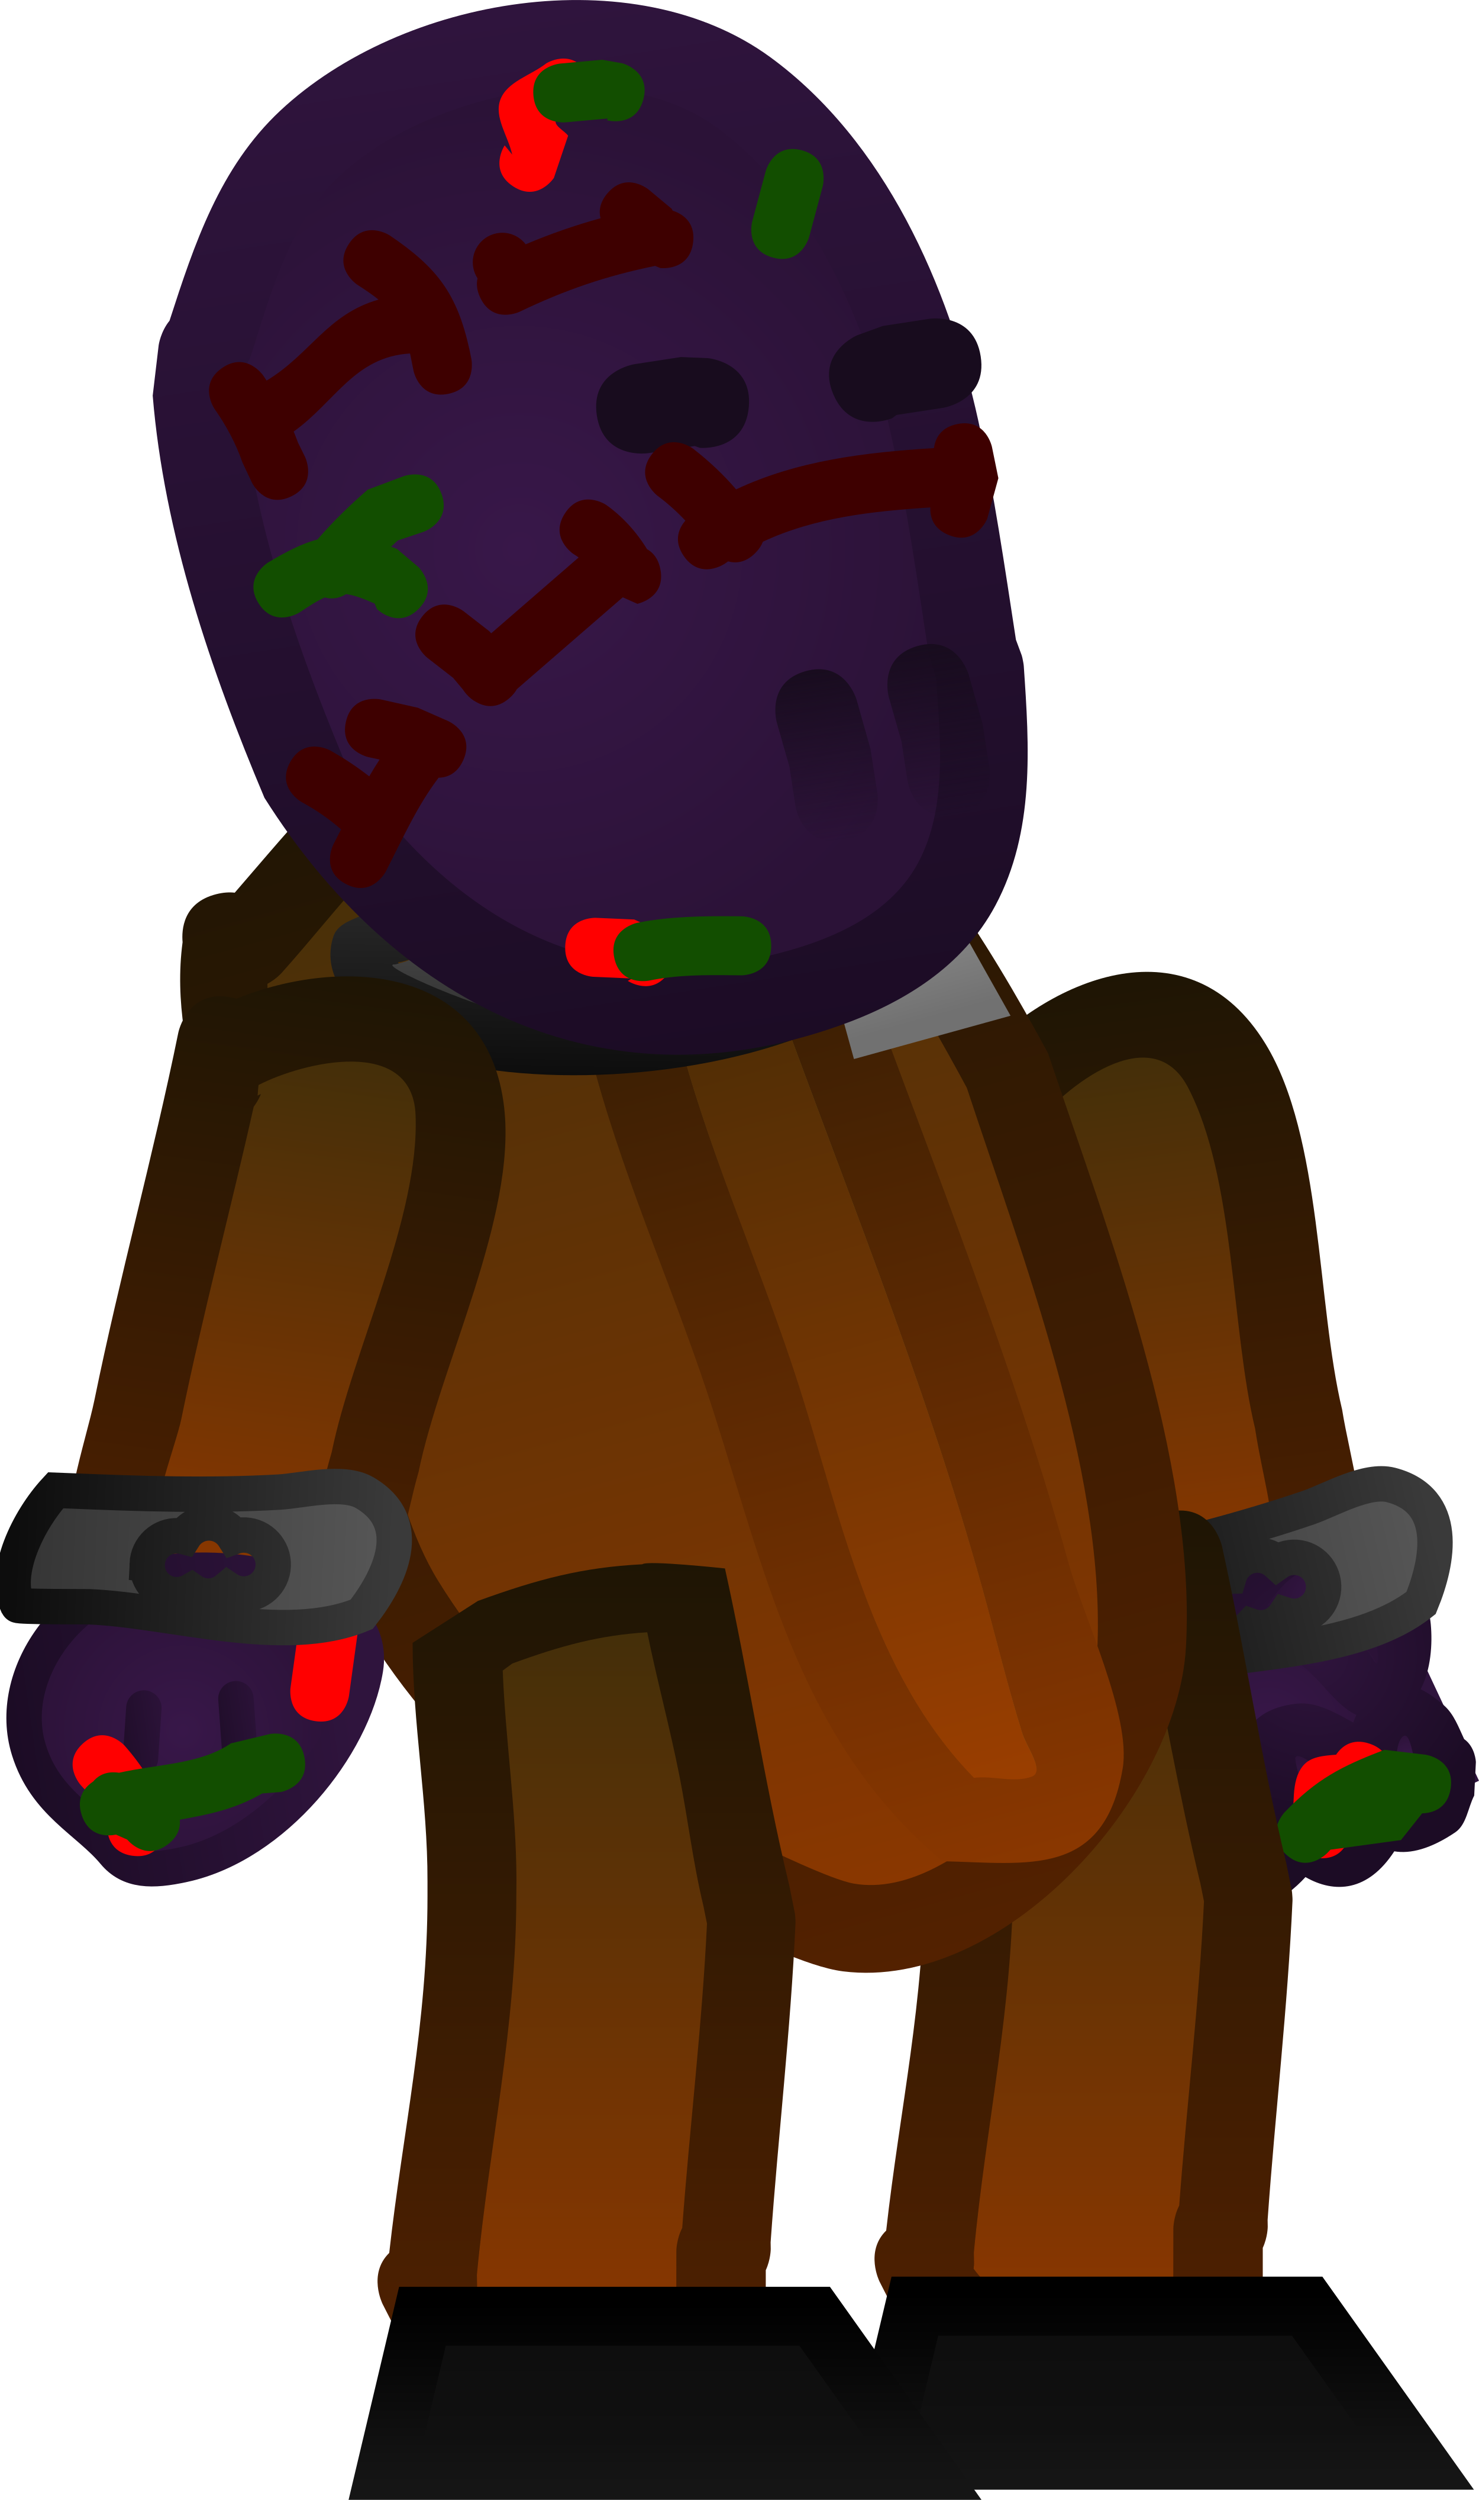 <svg version="1.1" xmlns="http://www.w3.org/2000/svg" xmlns:xlink="http://www.w3.org/1999/xlink" width="62.69" height="105.89" viewBox="0,0,62.69,105.89"><defs><linearGradient x1="328.425" y1="135.282" x2="332.474" y2="164.939" gradientUnits="userSpaceOnUse" id="color-1"><stop offset="0" stop-color="#1e1504"/><stop offset="1" stop-color="#532100"/></linearGradient><linearGradient x1="328.961" y1="138.853" x2="331.989" y2="161.031" gradientUnits="userSpaceOnUse" id="color-2"><stop offset="0" stop-color="#442f09"/><stop offset="1" stop-color="#8a3700"/></linearGradient><radialGradient cx="335.417" cy="167.192" r="5.895" gradientUnits="userSpaceOnUse" id="color-3"><stop offset="0" stop-color="#381749"/><stop offset="1" stop-color="#2b1237"/></radialGradient><linearGradient x1="340.754" y1="164.686" x2="330.081" y2="169.697" gradientUnits="userSpaceOnUse" id="color-4"><stop offset="0" stop-color="#2f143d"/><stop offset="1" stop-color="#1c0c25"/></linearGradient><radialGradient cx="337.349" cy="164.028" r="7.724" gradientUnits="userSpaceOnUse" id="color-5"><stop offset="0" stop-color="#2f143d"/><stop offset="1" stop-color="#1c0c25"/></radialGradient><radialGradient cx="333.41" cy="171.294" r="1.473" gradientUnits="userSpaceOnUse" id="color-6"><stop offset="0" stop-color="#381749"/><stop offset="1" stop-color="#2b1237"/></radialGradient><radialGradient cx="337.102" cy="169.818" r="1.717" gradientUnits="userSpaceOnUse" id="color-7"><stop offset="0" stop-color="#381749"/><stop offset="1" stop-color="#2b1237"/></radialGradient><radialGradient cx="341.316" cy="168.356" r="1.159" gradientUnits="userSpaceOnUse" id="color-8"><stop offset="0" stop-color="#381749"/><stop offset="1" stop-color="#2b1237"/></radialGradient><radialGradient cx="338.029" cy="161.903" r="2.421" gradientUnits="userSpaceOnUse" id="color-9"><stop offset="0" stop-color="#381749"/><stop offset="1" stop-color="#2b1237"/></radialGradient><linearGradient x1="342.557" y1="159.274" x2="326.914" y2="162.957" gradientUnits="userSpaceOnUse" id="color-10"><stop offset="0" stop-color="#575757"/><stop offset="1" stop-color="#343434"/></linearGradient><linearGradient x1="342.557" y1="159.274" x2="326.914" y2="162.957" gradientUnits="userSpaceOnUse" id="color-11"><stop offset="0" stop-color="#3a3a3a"/><stop offset="1" stop-color="#0d0d0d"/></linearGradient><linearGradient x1="327.563" y1="157.908" x2="327.563" y2="195.435" gradientUnits="userSpaceOnUse" id="color-12"><stop offset="0" stop-color="#1e1504"/><stop offset="1" stop-color="#532100"/></linearGradient><linearGradient x1="327.787" y1="162.12" x2="327.787" y2="191.849" gradientUnits="userSpaceOnUse" id="color-13"><stop offset="0" stop-color="#442f09"/><stop offset="1" stop-color="#8a3700"/></linearGradient><linearGradient x1="333.375" y1="191.059" x2="333.375" y2="198.687" gradientUnits="userSpaceOnUse" id="color-14"><stop offset="0" stop-color="#0d0d0d"/><stop offset="1" stop-color="#111111"/></linearGradient><linearGradient x1="333.375" y1="191.059" x2="333.375" y2="198.687" gradientUnits="userSpaceOnUse" id="color-15"><stop offset="0" stop-color="#000000"/><stop offset="1" stop-color="#151515"/></linearGradient><linearGradient x1="303.634" y1="122.354" x2="318.915" y2="177.665" gradientUnits="userSpaceOnUse" id="color-16"><stop offset="0" stop-color="#1e1504"/><stop offset="1" stop-color="#532100"/></linearGradient><linearGradient x1="304.562" y1="125.987" x2="317.866" y2="174.142" gradientUnits="userSpaceOnUse" id="color-17"><stop offset="0" stop-color="#442f09"/><stop offset="1" stop-color="#8a3700"/></linearGradient><linearGradient x1="311.041" y1="128.308" x2="322.557" y2="169.992" gradientUnits="userSpaceOnUse" id="color-18"><stop offset="0" stop-color="#5ca05c"/><stop offset="1" stop-color="#498049"/></linearGradient><linearGradient x1="310.131" y1="124.709" x2="323.576" y2="173.374" gradientUnits="userSpaceOnUse" id="color-19"><stop offset="0" stop-color="#221704"/><stop offset="1" stop-color="#8a3700"/></linearGradient><linearGradient x1="311.049" y1="128.333" x2="322.551" y2="169.967" gradientUnits="userSpaceOnUse" id="color-20"><stop offset="0" stop-color="#3c2907"/><stop offset="1" stop-color="#9a3e00"/></linearGradient><linearGradient x1="320.746" y1="133.177" x2="321.762" y2="136.853" gradientUnits="userSpaceOnUse" id="color-21"><stop offset="0" stop-color="#ababab"/><stop offset="1" stop-color="#7f7f7f"/></linearGradient><linearGradient x1="320.746" y1="133.177" x2="321.762" y2="136.853" gradientUnits="userSpaceOnUse" id="color-22"><stop offset="0" stop-color="#888888"/><stop offset="1" stop-color="#717171"/></linearGradient><linearGradient x1="308.11" y1="127.713" x2="307.891" y2="139.513" gradientUnits="userSpaceOnUse" id="color-23"><stop offset="0" stop-color="#3a3a3a"/><stop offset="1" stop-color="#0d0d0d"/></linearGradient><linearGradient x1="308.285" y1="130.416" x2="308.162" y2="137.005" gradientUnits="userSpaceOnUse" id="color-24"><stop offset="0" stop-color="#575757"/><stop offset="1" stop-color="#343434"/></linearGradient><linearGradient x1="295.922" y1="135.131" x2="291.845" y2="164.587" gradientUnits="userSpaceOnUse" id="color-25"><stop offset="0" stop-color="#1e1504"/><stop offset="1" stop-color="#532100"/></linearGradient><linearGradient x1="295.349" y1="138.685" x2="292.298" y2="160.724" gradientUnits="userSpaceOnUse" id="color-26"><stop offset="0" stop-color="#442f09"/><stop offset="1" stop-color="#8a3700"/></linearGradient><radialGradient cx="289.405" cy="167.243" r="7.237" gradientUnits="userSpaceOnUse" id="color-27"><stop offset="0" stop-color="#381749"/><stop offset="1" stop-color="#2b1237"/></radialGradient><linearGradient x1="296.567" y1="166.205" x2="282.243" y2="168.28" gradientUnits="userSpaceOnUse" id="color-28"><stop offset="0" stop-color="#2f143d"/><stop offset="1" stop-color="#1c0c25"/></linearGradient><linearGradient x1="293.249" y1="166.703" x2="290.175" y2="167.149" gradientUnits="userSpaceOnUse" id="color-29"><stop offset="0" stop-color="#2f143d"/><stop offset="1" stop-color="#1c0c25"/></linearGradient><linearGradient x1="289.2" y1="167.118" x2="286.126" y2="167.563" gradientUnits="userSpaceOnUse" id="color-30"><stop offset="0" stop-color="#2f143d"/><stop offset="1" stop-color="#1c0c25"/></linearGradient><linearGradient x1="298.314" y1="160.036" x2="282.258" y2="159.361" gradientUnits="userSpaceOnUse" id="color-31"><stop offset="0" stop-color="#575757"/><stop offset="1" stop-color="#343434"/></linearGradient><linearGradient x1="298.314" y1="160.036" x2="282.258" y2="159.361" gradientUnits="userSpaceOnUse" id="color-32"><stop offset="0" stop-color="#3a3a3a"/><stop offset="1" stop-color="#0d0d0d"/></linearGradient><linearGradient x1="303.109" y1="94.162" x2="309.98" y2="138.883" gradientUnits="userSpaceOnUse" id="color-33"><stop offset="0" stop-color="#2f143d"/><stop offset="1" stop-color="#1c0c25"/></linearGradient><radialGradient cx="303.66" cy="117.185" r="18.898" gradientUnits="userSpaceOnUse" id="color-34"><stop offset="0" stop-color="#381749"/><stop offset="1" stop-color="#2b1237"/></radialGradient><linearGradient x1="316.116" y1="122.287" x2="317.233" y2="129.558" gradientUnits="userSpaceOnUse" id="color-35"><stop offset="0" stop-color="#180c1e"/><stop offset="1" stop-color="#180c1e" stop-opacity="0"/></linearGradient><linearGradient x1="320.866" y1="121.22" x2="321.983" y2="128.492" gradientUnits="userSpaceOnUse" id="color-36"><stop offset="0" stop-color="#180c1e"/><stop offset="1" stop-color="#180c1e" stop-opacity="0"/></linearGradient><linearGradient x1="306.498" y1="160.135" x2="306.498" y2="196.381" gradientUnits="userSpaceOnUse" id="color-37"><stop offset="0" stop-color="#1e1504"/><stop offset="1" stop-color="#532100"/></linearGradient><linearGradient x1="306.721" y1="163.066" x2="306.721" y2="192.796" gradientUnits="userSpaceOnUse" id="color-38"><stop offset="0" stop-color="#442f09"/><stop offset="1" stop-color="#8a3700"/></linearGradient><linearGradient x1="312.501" y1="191.49" x2="312.501" y2="199.118" gradientUnits="userSpaceOnUse" id="color-39"><stop offset="0" stop-color="#0d0d0d"/><stop offset="1" stop-color="#111111"/></linearGradient><linearGradient x1="312.501" y1="191.49" x2="312.501" y2="199.118" gradientUnits="userSpaceOnUse" id="color-40"><stop offset="0" stop-color="#000000"/><stop offset="1" stop-color="#151515"/></linearGradient></defs><g transform="translate(-281.637,-93.926)"><g data-paper-data="{&quot;isPaintingLayer&quot;:true}" fill-rule="nonzero" stroke-linejoin="miter" stroke-miterlimit="10" stroke-dasharray="" stroke-dashoffset="0" style="mix-blend-mode: normal"><g stroke-linecap="butt"><g stroke="none" stroke-width="0.5"><path d="M325.681,142.658c0.966,4.367 1.762,8.771 2.812,13.133c0.249,1.035 0.433,4.137 1.105,4.949c0.527,0.636 1.648,0.23 2.473,0.173c4.822,-0.331 3.338,-2.47 2.714,-6.53c-1.026,-4.248 -0.802,-10.48 -2.8,-14.315c-1.544,-2.963 -5.194,-0.035 -6.511,1.669c0.023,0.099 0.045,0.199 0.067,0.298l0.185,0.003c0,0 0.026,0.273 -0.045,0.621zM323.033,138.76c3.251,-3.5 9.047,-5.833 12.242,-0.622c2.418,3.944 2.167,10.99 3.252,15.506c0.296,1.907 1.348,5.432 0.755,7.287c-1.275,3.983 -9.462,5.395 -12.414,2.472c-1.32,-1.307 -1.655,-4.945 -2.083,-6.72c-1.247,-5.177 -2.129,-10.419 -3.376,-15.58c0,0 -0.447,-1.854 1.408,-2.301c0.074,-0.018 0.146,-0.032 0.216,-0.043z" fill="url(#color-1)"/><path d="M325.686,141.972l-0.102,0.125c-0.022,-0.099 -0.128,-0.327 -0.151,-0.426c1.316,-1.703 5.017,-4.643 6.561,-1.68c1.998,3.835 1.816,10.199 2.842,14.447c0.624,4.06 2.066,6.218 -2.756,6.55c-0.824,0.057 -1.963,0.464 -2.49,-0.173c-0.672,-0.812 -0.875,-3.919 -1.124,-4.954c-1.05,-4.362 -1.862,-8.899 -2.828,-13.266c0.071,-0.348 0.048,-0.623 0.048,-0.623z" data-paper-data="{&quot;noHover&quot;:false,&quot;origItem&quot;:[&quot;Path&quot;,{&quot;applyMatrix&quot;:true,&quot;segments&quot;:[[[616.01757,324.85208],[0.42222,0.19775],[-5.862,-0.10908]],[[598.41748,324.4053],[5.88139,0],[-1.39497,0]],[[591.77102,324.29391],[1.24103,-0.60726],[-0.97287,0.47604]],[[590.7917,327.39212],[0.18086,-1.06789],[-1.058,6.24707]],[[598.28123,332.85556],[-5.36576,-0.45131],[5.72909,-0.0041]],[[617.38488,333.68111],[-5.50117,1.3696],[4.2505,-1.05822]],[[617.25671,324.87154],[1.76693,2.20033],[-0.1335,-0.00169]],[[616.85624,324.86607],[0.13349,0.00196],[0,0]],[616.79521,325.10061]],&quot;closed&quot;:true}]}" fill="url(#color-2)"/></g><g><path d="M330.004,165.413c1.849,-3.548 8.84,-4.795 8.84,-4.795l3.82,8.137l-10.673,5.011c0,0 -3.836,-4.805 -1.987,-8.353z" fill="url(#color-3)" stroke="url(#color-4)" stroke-width="2.5"/><path d="M334.736,171.125c-0.438,-0.795 -2.336,-1.062 -2.706,-0.224c-0.443,1.005 2.727,2.583 3.416,1.151c-0.174,-0.226 -0.335,-0.466 -0.48,-0.715c-0.146,-0.11 -0.23,-0.213 -0.23,-0.213zM337.442,170.167l0.159,0.491c0.562,0.697 1.158,0.919 1.221,-0.475l-0.288,-0.539c-0.286,-0.256 -0.576,-0.507 -0.89,-0.727c-0.317,-0.221 -1.1,-0.833 -1.068,-0.449c0.023,0.273 0.144,0.646 0.321,1.029c0.388,0.236 0.545,0.669 0.545,0.669zM330.313,173.032c-1.597,-3.563 1.218,-5.287 3.857,-4.767c0.125,-1.129 0.85,-2.022 2.468,-2.177c0.772,-0.074 1.533,0.346 2.212,0.72c0.049,0.027 0.097,0.055 0.145,0.084c0.041,-0.112 0.085,-0.22 0.134,-0.325c-1.137,-0.522 -1.81,-2.15 -3.012,-2.413c-0.668,-0.146 -1.342,0.264 -2.018,0.364l-1.582,-1.096c0,0 -0.673,-0.975 0.272,-1.664c0.044,-0.326 0.203,-0.568 0.203,-0.568c0.999,-1.483 1.133,-2.15 2.926,-2.86c2.584,-1.023 6.115,1.657 6.365,4.392c0.076,0.832 0.011,1.922 -0.43,2.757c0.312,0.154 0.644,0.381 0.998,0.693c0.413,0.365 0.608,0.91 0.846,1.418c0.476,0.335 0.498,0.975 0.498,0.975l-0.071,1.418c-0.269,0.52 -0.322,1.234 -0.808,1.561c-1.043,0.702 -1.899,0.916 -2.579,0.801c-1.115,1.711 -2.531,1.798 -3.765,1.091c-1.787,1.962 -5.238,2.768 -6.659,-0.402zM341.829,169.241c-0.044,-0.061 -0.067,-0.102 -0.067,-0.102c-0.263,-0.509 -0.299,-1.993 -0.692,-1.575c-0.16,0.171 -0.21,0.549 -0.184,0.948c0.17,0.213 0.384,0.592 0.251,1.046c0.188,0.364 0.45,0.423 0.692,-0.317zM335.393,161.952c1.811,-0.054 3.343,0.429 4.499,2.339c0.203,0.335 0.062,-0.789 -0.006,-1.174c-0.145,-0.813 -1.1,-1.807 -1.72,-2.286c-1.176,-0.91 -2.106,0.134 -2.773,1.121z" fill="url(#color-5)" stroke="none" stroke-width="0.5"/><path d="M335.014,171.331c0.145,0.249 0.305,0.509 0.479,0.736c-0.689,1.432 -3.951,-0.178 -3.508,-1.182c0.37,-0.838 2.358,-0.571 2.797,0.224c0,0 0.086,0.113 0.232,0.223z" data-paper-data="{&quot;noHover&quot;:false,&quot;origItem&quot;:[&quot;Path&quot;,{&quot;applyMatrix&quot;:true,&quot;segments&quot;:[[[713.45739,344.01345],[0,0],[-1.18729,0.07749]],[[711.6847,347.09997],[-0.78859,-0.90597],[0.94514,1.08581]],[[714.95349,343.68807],[1.31533,1.61513],[-0.36571,0.08035]],[[713.8376,343.85931],[0.37577,-0.0336],[-0.21177,0.11203]]],&quot;closed&quot;:true}]}" fill="url(#color-6)" stroke="none" stroke-width="0.5"/><path d="M336.849,169.489c-0.176,-0.383 -0.285,-0.782 -0.307,-1.054c-0.032,-0.385 0.777,0.214 1.094,0.435c0.314,0.219 0.661,0.518 0.947,0.773l0.283,0.562c-0.063,1.394 -0.71,1.198 -1.273,0.501l-0.177,-0.498c0,0 -0.178,-0.483 -0.566,-0.719z" data-paper-data="{&quot;noHover&quot;:false,&quot;origItem&quot;:[&quot;Path&quot;,{&quot;applyMatrix&quot;:true,&quot;segments&quot;:[[713.82736,340.26916],[[714.49854,340.35442],[0,0],[1.14027,-0.27893]],[[714.61501,338.64132],[1.61915,0.85151],[0,0]],[[713.81479,338.68239],[0,0],[-0.463,0.19701]],[[712.45674,339.33334],[0.43528,-0.2507],[-0.43855,0.25258]],[[711.32956,340.35047],[-0.47431,-0.17649],[0.33621,0.1251]],[[712.7295,340.54308],[-0.55295,-0.00423],[0.49603,-0.32863]]],&quot;closed&quot;:true}]}" fill="url(#color-7)" stroke="none" stroke-width="0.5"/><path d="M341.13,169.605c0.133,-0.454 -0.118,-0.899 -0.288,-1.112c-0.026,-0.399 0.06,-0.807 0.22,-0.978c0.392,-0.418 0.472,1.147 0.735,1.656c0,0 0.021,0.042 0.066,0.104c-0.242,0.739 -0.546,0.694 -0.733,0.33z" data-paper-data="{&quot;noHover&quot;:false,&quot;origItem&quot;:[&quot;Path&quot;,{&quot;applyMatrix&quot;:true,&quot;segments&quot;:[[[715.17227,334.54677],[0.74271,0.69867],[-0.09765,0.01859]],[[715.01337,334.56944],[0,0],[-0.75102,0.02862]],[[712.75938,334.51273],[-0.27742,-0.69849],[0.1134,0.28552]],[[713.78191,335.2593],[-0.48756,-0.19192],[0.34728,-0.08294]],[[715.16273,335.54445],[-0.46486,-0.41063],[0.53654,-0.01982]]],&quot;closed&quot;:true}]}" fill="url(#color-8)" stroke="none" stroke-width="0.5"/><path d="M338.176,160.783c0.619,0.479 1.613,1.529 1.758,2.342c0.069,0.385 0.2,1.529 -0.002,1.194c-1.156,-1.91 -2.773,-2.437 -4.584,-2.383c0.666,-0.988 1.653,-2.063 2.829,-1.154z" data-paper-data="{&quot;noHover&quot;:false,&quot;origItem&quot;:[&quot;Path&quot;,{&quot;applyMatrix&quot;:true,&quot;segments&quot;:[[[702.93741,338.12353],[-0.80111,-1.3408],[0.9444,-2.1794]],[[708.21863,334.08789],[-2.91026,0.30733],[0.51019,-0.05388]],[[706.82186,333.44151],[0.49549,0.133],[-1.04577,-0.28072]],[[703.15134,334.20874],[0.91368,-0.46802],[-1.73453,0.8885]]],&quot;closed&quot;:true}]}" fill="url(#color-9)" stroke="none" stroke-width="0.5"/></g><path d="M328.524,160.132c2.86,-0.673 5.796,-1.394 8.575,-2.347c0.932,-0.32 2.467,-1.228 3.505,-0.956c2.465,0.645 2.015,3.18 1.268,4.996c-2.798,2.208 -7.8,2.006 -11.21,2.809c-0.104,0.025 -2.881,0.814 -2.932,0.755c-0.997,-1.143 -0.542,-3.61 0.232,-5.122zM332.543,162.223c0.158,0.672 0.831,1.089 1.503,0.93c0.241,-0.057 0.45,-0.18 0.61,-0.345c0.218,0.077 0.459,0.094 0.7,0.037c0.318,-0.075 0.579,-0.265 0.749,-0.516c0.21,0.069 0.442,0.082 0.673,0.028c0.672,-0.158 1.089,-0.831 0.93,-1.503c-0.158,-0.672 -0.831,-1.089 -1.503,-0.93c-0.161,0.038 -0.307,0.105 -0.434,0.195c-0.294,-0.265 -0.71,-0.387 -1.124,-0.289c-0.451,0.106 -0.787,0.444 -0.911,0.858c-0.087,0.002 -0.174,0.013 -0.262,0.033c-0.672,0.158 -1.089,0.831 -0.93,1.503z" data-paper-data="{&quot;noHover&quot;:false,&quot;origItem&quot;:[&quot;Path&quot;,{&quot;applyMatrix&quot;:true,&quot;segments&quot;:[[[544.29081,322.69756],[0,0],[2.58747,2.1994]],[[554.08913,325.49546],[-2.68201,1.41682],[0.13886,-0.07336]],[[553.9483,319.44699],[0,0.21381],[0,-7.00543]],[[553.63152,296.51999],[3.01576,6.45873],[-3.19184,-2.28748]],[[543.39673,296.69603],[2.38571,-4.50306],[-1.00474,1.89646]],[[543.67989,303.94001],[-0.19492,-1.96089],[0.58117,5.8467]],[[544.29081,321.54092],[0,-5.87547],[0,0]]],&quot;closed&quot;:true}]}" fill="url(#color-10)" stroke="url(#color-11)" stroke-width="1.5"/><path d="M338.271,168.251c0.213,-0.318 0.653,-0.726 1.422,-0.465c1.183,0.403 0.781,1.586 0.781,1.586l-1.156,1.254c-0.31,-0.094 -0.5,0.546 -0.443,0.866c0,0 -0.104,1.246 -1.349,1.142c-1.246,-0.104 -1.142,-1.349 -1.142,-1.349c0.163,-0.857 -0.067,-1.899 0.49,-2.57c0.319,-0.385 0.862,-0.419 1.399,-0.463z" fill="#ff0000" stroke="none" stroke-width="0.5"/><path d="M343.127,169.669c-0.132,0.92 -0.85,1.058 -1.21,1.068l-0.898,1.131c-0.996,0.136 -1.992,0.272 -2.988,0.408c-0.044,0.046 -0.089,0.092 -0.134,0.14c0,0 -0.861,0.906 -1.767,0.044c-0.906,-0.861 -0.044,-1.767 -0.044,-1.767c1.347,-1.402 2.395,-1.947 4.233,-2.647l1.749,0.208c0,0 1.237,0.178 1.06,1.415z" fill="#124e00" stroke="none" stroke-width="0.5"/></g><g stroke-linecap="butt"><g data-paper-data="{&quot;index&quot;:null}" stroke="none" stroke-width="0.5"><path d="M319.428,191.571l-0.51,-1c0,0 -0.633,-1.266 0.282,-2.162c0.578,-5.168 1.622,-9.691 1.622,-15.109c0,0 0,-1.907 1.907,-1.907c1.907,0 1.907,1.907 1.907,1.907c0,0 0,1.907 -1.907,1.907c-1.907,0 -1.907,-1.907 -1.907,-1.907v-0.631c0.008,-3.386 -0.629,-6.698 -0.631,-10.103c0,0 0,-1.818 1.776,-1.904l1.164,-0.73c2.559,-0.928 4.598,-1.423 7.142,-1.553c0.214,-0.179 0.501,-0.325 0.884,-0.41c1.862,-0.414 2.275,1.448 2.275,1.448c0.992,4.465 1.65,8.998 2.728,13.436l0.227,1.127c0,0 0.018,0.088 0.026,0.23c0.013,0.141 0.009,0.231 0.009,0.231c-0.206,4.533 -0.734,9.001 -1.055,13.52l0.005,0.285c0,0 0,0.439 -0.21,0.895c0,0.614 0,1.227 0,1.841v1.837c0.03,0.647 -0.186,1.082 -0.476,1.374c-0.266,0.313 -0.682,0.565 -1.329,0.589c-5.599,0.473 -10.443,2.247 -13.927,-3.21zM331.346,188.245c0,0 0,-0.486 0.245,-0.967c0.318,-4.271 0.804,-8.498 1.009,-12.782l-0.148,-0.747c-0.923,-3.818 -1.545,-7.702 -2.33,-11.554c-2.01,0.124 -3.581,0.552 -5.689,1.321l-0.403,0.3c0.117,2.969 0.6,5.876 0.606,8.853v0.631c0,5.655 -1.184,10.543 -1.693,15.976l0.009,0.442c0,0 0,0.092 -0.02,0.235c1.952,2.658 5.209,1.775 8.414,1.25c0,-1.114 0,-2.397 0,-2.959z" fill="url(#color-12)"/><path d="M331.365,191.278c-3.206,0.525 -6.508,1.406 -8.459,-1.253c0.02,-0.143 0.02,-0.235 0.02,-0.235l-0.01,-0.442c0.509,-5.433 1.672,-10.45 1.672,-16.105l0.005,-0.635c-0.006,-2.977 -0.465,-5.896 -0.582,-8.865l0.406,-0.3c2.108,-0.769 3.709,-1.198 5.719,-1.322c0.785,3.853 1.458,7.768 2.381,11.586l0.153,0.755c-0.205,4.284 -0.733,8.617 -1.05,12.888c-0.245,0.481 -0.249,0.968 -0.249,0.968c0,0.562 -0.004,1.846 -0.004,2.96z" data-paper-data="{&quot;noHover&quot;:false,&quot;origItem&quot;:[&quot;Path&quot;,{&quot;applyMatrix&quot;:true,&quot;segments&quot;:[[[329.34589,196.45675],[0,0.36854],[0,0]],[[329.50667,195.82278],[-0.16078,0.31546],[0.20811,-2.79922]],[[330.16794,187.44507],[-0.13425,2.80784],[0,0]],[[330.07085,186.95568],[0,0],[-0.60488,-2.50272]],[[328.54369,179.3825],[0.51447,2.5252],[-1.31764,0.08123]],[[324.81473,180.24814],[1.38162,-0.50411],[0,0]],[[324.55041,180.44449],[0,0],[0.07662,1.9458]],[[324.94774,186.24748],[-0.00418,-1.95127],[0,0]],[[324.94774,186.66137],[0,0],[0,3.7065]],[[323.83783,197.13298],[0.33393,-3.56105],[0,0]],[323.84403,197.42249],[[323.83081,197.57676],[0.01322,-0.09403],[1.27911,1.74231]],[[329.34589,198.39616],[-2.10106,0.34423],[0,-0.73049]]],&quot;closed&quot;:true}]}" fill="url(#color-13)"/></g><path d="M318.867,198.136l1.548,-6.525h16.628l4.645,6.525z" fill="url(#color-14)" stroke="url(#color-15)" stroke-width="2.5"/></g><g stroke-linecap="butt"><g><path d="M289.377,133.845c-0.049,-0.535 0.018,-1.683 1.419,-2.041c0.298,-0.076 0.561,-0.092 0.791,-0.065c2.492,-2.866 5.011,-6.07 8.37,-7.881c12.591,-6.788 20.933,5.076 26.103,14.683c2.504,7.451 6.3,17.232 5.845,25.166c-0.363,6.323 -7.728,14.575 -14.535,13.722c-1.538,-0.193 -4.014,-1.441 -5.511,-2.137c-6.076,-2.416 -11.404,-6.773 -14.861,-12.482c-2.409,-3.978 -2.968,-9.891 -4.264,-14.359c-1.369,-4.721 -4.01,-9.703 -3.359,-14.607zM293.031,135.647c-0.037,3.807 2.35,8.231 3.369,11.746c1.178,4.062 1.648,9.863 3.866,13.448c3.134,5.066 7.694,8.793 13.105,10.949c0.919,0.428 3.455,1.68 4.438,1.85c4.478,0.774 10.143,-6.107 10.288,-10.134c0.271,-7.471 -3.223,-16.42 -5.537,-23.451c-4.066,-7.507 -10.512,-18.397 -20.771,-12.85c-3.296,1.782 -5.729,5.285 -8.174,8.001c0,0 -0.222,0.247 -0.584,0.442z" data-paper-data="{&quot;index&quot;:null}" fill="url(#color-16)" stroke="none" stroke-width="0.5"/><path d="M293.557,135.156c2.444,-2.716 4.907,-6.24 8.203,-8.022c10.26,-5.547 16.791,5.364 20.858,12.871c2.314,7.03 5.81,16.077 5.54,23.548c-0.146,4.028 -5.849,10.935 -10.327,10.16c-0.983,-0.17 -3.532,-1.419 -4.451,-1.847c-5.411,-2.155 -10.033,-5.905 -13.167,-10.971c-2.218,-3.585 -2.709,-9.454 -3.887,-13.516c-1.019,-3.516 -3.39,-7.974 -3.354,-11.78c0.362,-0.195 0.585,-0.444 0.585,-0.444z" data-paper-data="{&quot;noHover&quot;:false,&quot;origItem&quot;:[&quot;Path&quot;,{&quot;applyMatrix&quot;:true,&quot;segments&quot;:[[[676.95363,327.53763],[0.52277,-0.13029],[-1.28111,4.82322]],[[677.42355,343.54993],[-0.15471,-4.79615],[0.17873,5.54086]],[[677.97299,361.88541],[-1.65452,-5.27281],[2.33812,7.45136]],[[691.0677,380.04187],[-6.17325,-4.49245],[1.0278,0.84204]],[[696.10429,383.8304],[-1.19344,-0.53461],[5.43667,2.43539]],[[712.45871,374.29465],[-1.49146,5.06858],[2.76649,-9.40165]],[[713.03049,342.71279],[0.65934,9.6801],[-2.73024,-10.85366]],[[690.81498,319.65452],[14.83008,-3.71801],[-4.76467,1.19454]],[[677.83852,327.16594],[3.98524,-2.65696],[0,0]]],&quot;closed&quot;:true}],&quot;index&quot;:null}" fill="url(#color-17)" stroke="none" stroke-width="0.5"/><path d="M323.302,161.266c0.56,2.028 1.054,4.089 1.679,6.097c0.187,0.601 0.981,1.638 0.388,1.848c-0.764,0.27 -1.636,-0.057 -2.44,0.047c-4.337,-4.431 -5.611,-10.891 -7.446,-16.632c-1.514,-4.735 -3.622,-9.449 -4.939,-14.231c-0.456,-1.656 -2.85,-8.372 -1.391,-9.566c1.976,0.94 3.27,3.882 4.638,5.629l0.202,0.157c3.144,8.787 6.832,17.684 9.309,26.65z" data-paper-data="{&quot;noHover&quot;:false,&quot;origItem&quot;:[&quot;Path&quot;,{&quot;applyMatrix&quot;:true,&quot;segments&quot;:[[[695.28471,336.78703],[0.90515,12.20038],[0,0]],[[695.08577,336.5182],[0,0],[-1.1183,-2.68565]],[[691.20635,327.78622],[2.16851,1.87744],[-2.26047,0.99958]],[[689.64076,340.3558],[0.0015,-2.25151],[-0.00433,6.50217]],[[690.94745,359.88474],[-0.25953,-6.51127],[0.31463,7.89377]],[[694.48771,383.47986],[-3.93349,-7.11322],[1.0523,0.14957]],[[697.57617,384.27276],[-1.06024,0.07479],[0.82282,-0.05804]],[[697.72931,381.8029],[0.02636,0.82445],[-0.08813,-2.75645]],[[697.72931,373.51348],[0,2.75805],[0,-12.1937]]],&quot;closed&quot;:true}],&quot;index&quot;:null}" fill="url(#color-18)" stroke="none" stroke-width="0.5"/><path d="M315.483,130.427c1.109,0.118 1.521,1.295 1.521,1.295c3.298,9.444 7.279,18.831 9.939,28.461c0.601,2.175 2.657,6.439 2.28,8.657c-0.79,4.65 -4.031,4.003 -7.633,3.925c-5.955,-4.976 -7.432,-11.922 -9.71,-19.042c-1.532,-4.787 -3.634,-9.411 -4.973,-14.246c-0.735,-2.653 -3.178,-9.385 -1.565,-11.967c0.714,-1.143 2.179,-1.587 3.268,-2.38c3.813,1.205 5.01,2.786 6.873,5.297zM314.008,134.691l-0.201,-0.157c-1.368,-1.748 -2.65,-4.692 -4.626,-5.632c-1.459,1.194 0.946,7.904 1.402,9.56c1.318,4.782 3.414,9.359 4.928,14.094c1.835,5.74 3.059,12.199 7.396,16.63c0.804,-0.104 1.668,0.226 2.432,-0.044c0.593,-0.21 -0.202,-1.246 -0.389,-1.847c-0.625,-2.009 -1.124,-4.067 -1.684,-6.095c-2.477,-8.966 -6.114,-17.721 -9.258,-26.508z" data-paper-data="{&quot;index&quot;:null}" fill="url(#color-19)" stroke="none" stroke-width="0.5"/><path d="M313.998,134.641c3.144,8.787 6.814,17.635 9.291,26.601c0.56,2.028 1.056,4.088 1.681,6.097c0.187,0.601 0.982,1.638 0.388,1.848c-0.764,0.27 -1.633,-0.058 -2.437,0.046c-4.337,-4.431 -5.594,-10.891 -7.429,-16.631c-1.514,-4.735 -3.618,-9.402 -4.935,-14.184c-0.456,-1.656 -2.854,-8.37 -1.395,-9.564c1.976,0.94 3.266,3.883 4.634,5.63l0.201,0.157z" data-paper-data="{&quot;noHover&quot;:false,&quot;origItem&quot;:[&quot;Path&quot;,{&quot;applyMatrix&quot;:true,&quot;segments&quot;:[[644.31965,257.54529],[[644.01613,257.13513],[0,0],[-1.70616,-4.09742]],[[638.09743,243.81303],[3.3084,2.86434],[-3.44874,1.52502]],[[635.70885,262.99003],[0.00228,-3.43506],[-0.0066,9.92014]],[[637.70245,292.78471],[-0.39598,-9.93402],[0.48,12.04328]],[[643.10371,328.78303],[-6.00122,-10.85242],[1.60546,0.22818]],[[647.81567,329.99273],[-1.61756,0.11412],[1.25536,-0.08854]],[[648.04931,326.22455],[0.04022,1.25784],[-0.13444,-4.20542]],[[648.04931,313.57765],[0,4.20788],[0,-18.60354]],[[644.31967,257.54531],[1.38096,18.61368],[0,0]]],&quot;closed&quot;:true,&quot;fillColor&quot;:[0,0,0,1]}]}" fill="url(#color-20)" stroke="none" stroke-width="0.5"/><path d="M318.705,137.248l-0.785,-2.84l3.276,-0.727l1.402,2.491z" data-paper-data="{&quot;index&quot;:null}" fill="url(#color-21)" stroke="url(#color-22)" stroke-width="2.5"/></g><path d="M299.887,132.985c0.373,1.193 -0.82,1.566 -0.82,1.566l-0.431,0.122c-0.941,-0.053 3.917,2.052 5.325,2.074c4.51,0.07 10.067,-0.078 13.849,-2.842c0.415,-3.102 -1.634,-3.318 -4.652,-3.371c-3.503,-0.061 -10.325,-0.271 -13.275,2.44c0.001,0.003 0.002,0.007 0.003,0.01zM302.184,139.205c-2.238,-0.337 -7.417,-2.551 -6.415,-5.615c0.154,-0.47 0.667,-0.664 1.167,-0.869c0.067,-0.173 0.143,-0.284 0.143,-0.284c1.061,-1.453 2.084,-2.191 3.817,-2.777c5.434,-1.837 20.875,-4.684 19.349,4.869l-0.192,0.446c-0.058,0.23 -0.184,0.418 -0.293,0.546c-0.086,0.103 -0.207,0.224 -0.362,0.317c-4.369,3.219 -11.923,4.163 -17.215,3.366z" fill="url(#color-23)" stroke="none" stroke-width="0.5"/><path d="M299.667,133.031c3.019,-2.774 10.093,-2.583 13.678,-2.52c3.088,0.054 5.193,0.304 4.768,3.477c-3.87,2.828 -9.649,3.008 -14.263,2.937c-1.441,-0.022 -6.422,-2.201 -5.458,-2.147l0.441,-0.125c0,0 1.221,-0.391 0.839,-1.612c-0.001,-0.004 -0.002,-0.007 -0.003,-0.011z" data-paper-data="{&quot;noHover&quot;:false,&quot;origItem&quot;:[&quot;Path&quot;,{&quot;applyMatrix&quot;:true,&quot;segments&quot;:[[[580.17661,303.66302],[-0.00228,-0.00684],[0.79057,2.37171]],[578.59547,306.8253],[[577.73857,307.08444],[0,0],[-1.88447,-0.07083]],[[588.46419,311.03373],[-2.81675,0.00878],[9.02058,-0.02811]],[[616.05191,304.83494],[-7.46015,5.6676],[0.71532,-6.218]],[[606.62448,298.26823],[6.03736,-0.0071],[-7.00801,0.00824]],[[580.16973,303.64259],[5.79809,-5.53174],[0.0023,0.00678]]],&quot;closed&quot;:true}]}" fill="url(#color-24)" stroke="none" stroke-width="0.5"/></g><g><g stroke="none" stroke-width="0.5" stroke-linecap="butt"><path d="M292.404,140.883c-0.977,4.364 -2.124,8.69 -3.023,13.086c-0.213,1.043 -1.363,3.93 -1.099,4.95c0.207,0.8 1.395,0.907 2.166,1.205c4.507,1.745 4.07,-0.822 5.227,-4.763c0.872,-4.282 3.719,-9.831 3.535,-14.152c-0.142,-3.338 -4.689,-2.234 -6.604,-1.25c-0.022,0.1 -0.043,0.199 -0.065,0.298l0.166,0.081c0,0 -0.092,0.258 -0.305,0.543zM291.659,136.23c4.429,-1.791 10.667,-1.446 11.35,4.628c0.517,4.598 -2.698,10.872 -3.631,15.422c-0.541,1.852 -1.083,5.491 -2.407,6.919c-2.844,3.066 -10.857,0.873 -12.29,-3.026c-0.641,-1.744 0.598,-5.18 0.964,-6.969c1.066,-5.217 2.491,-10.339 3.551,-15.541c0,0 0.382,-1.868 2.25,-1.487c0.075,0.015 0.146,0.033 0.214,0.053z" fill="url(#color-25)"/><path d="M292.698,140.264l-0.145,0.07c0.022,-0.099 0.022,-0.35 0.044,-0.45c1.914,-0.984 6.513,-2.077 6.654,1.261c0.183,4.321 -2.681,10.007 -3.553,14.289c-1.157,3.941 -0.767,6.508 -5.274,4.762c-0.77,-0.298 -1.974,-0.413 -2.182,-1.212c-0.264,-1.02 0.87,-3.92 1.083,-4.963c0.898,-4.396 2.088,-8.849 3.065,-13.213c0.212,-0.285 0.308,-0.544 0.308,-0.544z" data-paper-data="{&quot;noHover&quot;:false,&quot;origItem&quot;:[&quot;Path&quot;,{&quot;applyMatrix&quot;:true,&quot;segments&quot;:[[[616.01757,324.85208],[0.42222,0.19775],[-5.862,-0.10908]],[[598.41748,324.4053],[5.88139,0],[-1.39497,0]],[[591.77102,324.29391],[1.24103,-0.60726],[-0.97287,0.47604]],[[590.7917,327.39212],[0.18086,-1.06789],[-1.058,6.24707]],[[598.28123,332.85556],[-5.36576,-0.45131],[5.72909,-0.0041]],[[617.38488,333.68111],[-5.50117,1.3696],[4.2505,-1.05822]],[[617.25671,324.87154],[1.76693,2.20033],[-0.1335,-0.00169]],[[616.85624,324.86607],[0.13349,0.00196],[0,0]],[616.79521,325.10061]],&quot;closed&quot;:true}]}" fill="url(#color-26)"/></g><g stroke-width="1.5"><path d="M289.431,172.905c-1.372,0.302 -2.306,0.273 -2.953,-0.503c-1.131,-1.357 -2.917,-2.091 -3.619,-4.356c-0.964,-3.109 1.623,-6.912 5.579,-7.485c3.955,-0.573 9.212,0.834 8.692,4.047c-0.533,3.294 -3.855,7.452 -7.698,8.297z" fill="url(#color-27)" stroke="url(#color-28)" stroke-linecap="butt"/><path d="M291.636,165.882l0.152,2.089" fill="none" stroke="url(#color-29)" stroke-linecap="round"/><path d="M287.591,168.407l0.144,-2.132" fill="none" stroke="url(#color-30)" stroke-linecap="round"/></g><path d="M295.017,166.833c-1.238,-0.171 -1.067,-1.41 -1.067,-1.41c0.072,-0.521 0.334,-2.412 0.406,-2.933c0,0 0.171,-1.238 1.41,-1.067c1.238,0.171 1.067,1.41 1.067,1.41c-0.072,0.521 -0.144,1.043 -0.216,1.564l-0.189,1.369c0,0 -0.171,1.238 -1.41,1.067z" fill="#ff0000" stroke="none" stroke-width="0.5" stroke-linecap="butt"/><path d="M287.253,172.534c-0.999,-0.138 -1.081,-0.972 -1.075,-1.288c-0.245,-0.631 -0.649,-1.209 -1.113,-1.699c0,0 -0.842,-0.924 0.083,-1.766c0.924,-0.841 1.766,0.083 1.766,0.083c0.732,0.829 1.35,1.794 1.722,2.835l0.027,0.767c0,0 -0.171,1.238 -1.41,1.067z" fill="#ff0000" stroke="none" stroke-width="0.5" stroke-linecap="butt"/><path d="M284.571,157.075c2.935,0.123 5.957,0.221 8.89,0.054c0.984,-0.056 2.706,-0.517 3.633,0.025c2.199,1.286 1.082,3.606 -0.127,5.152c-3.29,1.371 -8.052,-0.173 -11.552,-0.32c-0.107,-0.004 -2.994,0.007 -3.027,-0.064c-0.651,-1.37 0.452,-3.623 1.606,-4.869zM287.876,160.174c-0.029,0.69 0.507,1.272 1.196,1.301c0.248,0.01 0.481,-0.052 0.681,-0.168c0.189,0.132 0.417,0.214 0.664,0.225c0.327,0.014 0.629,-0.099 0.86,-0.295c0.184,0.123 0.403,0.198 0.64,0.208c0.69,0.029 1.272,-0.507 1.301,-1.196c0.029,-0.69 -0.507,-1.272 -1.196,-1.301c-0.165,-0.007 -0.324,0.018 -0.471,0.071c-0.212,-0.335 -0.579,-0.564 -1.005,-0.582c-0.463,-0.019 -0.877,0.215 -1.109,0.58c-0.084,-0.022 -0.171,-0.035 -0.261,-0.039c-0.69,-0.029 -1.272,0.507 -1.301,1.196z" data-paper-data="{&quot;noHover&quot;:false,&quot;origItem&quot;:[&quot;Path&quot;,{&quot;applyMatrix&quot;:true,&quot;segments&quot;:[[[544.29081,322.69756],[0,0],[2.58747,2.1994]],[[554.08913,325.49546],[-2.68201,1.41682],[0.13886,-0.07336]],[[553.9483,319.44699],[0,0.21381],[0,-7.00543]],[[553.63152,296.51999],[3.01576,6.45873],[-3.19184,-2.28748]],[[543.39673,296.69603],[2.38571,-4.50306],[-1.00474,1.89646]],[[543.67989,303.94001],[-0.19492,-1.96089],[0.58117,5.8467]],[[544.29081,321.54092],[0,-5.87547],[0,0]]],&quot;closed&quot;:true}]}" fill="url(#color-31)" stroke="url(#color-32)" stroke-width="1.5" stroke-linecap="butt"/><path d="M294.544,168.374c0.229,1.229 -1,1.458 -1,1.458l-0.795,0.061c-1.156,0.678 -2.303,0.897 -3.49,1.112c0.031,0.324 -0.065,0.71 -0.511,1.047c-0.879,0.665 -1.569,-0.031 -1.72,-0.205c-0.158,-0.07 -0.315,-0.139 -0.473,-0.209c-0.321,0.064 -1.133,0.123 -1.451,-0.817c-0.263,-0.778 0.158,-1.218 0.478,-1.428c0.339,-0.408 0.795,-0.425 1.102,-0.376c1.644,-0.37 3.438,-0.354 4.743,-1.246l1.659,-0.397c0,0 1.229,-0.229 1.458,1z" fill="#124e00" stroke="none" stroke-width="0.5" stroke-linecap="butt"/></g><g stroke="none" stroke-width="0.5" stroke-linecap="butt"><g><path d="M291.911,110.373c0.429,5.309 2.269,10.671 4.316,15.581c4.046,6.357 10.018,10.219 17.839,8.417c2.446,-0.564 5.169,-1.592 6.437,-3.958c1.237,-2.308 0.924,-5.256 0.74,-7.786l-0.314,-1.023c-0.467,-3.04 -0.901,-6.063 -1.558,-9.068c-1.031,-4.785 -3.26,-10.1 -7.346,-13.116c-4.332,-3.198 -12.119,-1.543 -15.952,2.025c-2.122,1.976 -2.887,4.933 -3.728,7.569c0,0 -0.086,0.266 -0.293,0.562zM325.032,122.143c0.234,3.412 0.471,7.001 -1.203,10.137c-1.399,2.621 -3.944,4.145 -6.617,5.093c-10.174,3.607 -18.935,-1.052 -24.366,-9.653c-2.268,-5.372 -4.26,-11.217 -4.736,-17.037l0.253,-2.139c0,0 0.079,-0.565 0.46,-1.034c1.047,-3.235 2.119,-6.489 4.694,-8.896c5.172,-4.835 14.983,-6.49 20.764,-2.27c4.87,3.556 7.561,9.688 8.817,15.378c0.672,3.084 1.122,6.184 1.601,9.302l0.243,0.656c0,0 0.029,0.087 0.054,0.23c0.03,0.142 0.036,0.234 0.036,0.234z" data-paper-data="{&quot;index&quot;:null}" fill="url(#color-33)"/><path d="M291.982,109.541c0.208,-0.296 0.295,-0.565 0.295,-0.565c0.841,-2.636 1.63,-5.62 3.752,-7.596c3.832,-3.567 11.686,-5.233 16.018,-2.035c4.086,3.017 6.365,8.381 7.396,13.166c0.657,3.005 1.09,6.077 1.557,9.116l0.313,1.027c0.185,2.53 0.481,5.503 -0.756,7.811c-1.269,2.366 -4.016,3.411 -6.462,3.975c-7.822,1.802 -13.879,-2.078 -17.925,-8.436c-2.046,-4.91 -3.901,-10.353 -4.33,-15.662z" data-paper-data="{&quot;noHover&quot;:false,&quot;origItem&quot;:[&quot;Path&quot;,{&quot;applyMatrix&quot;:true,&quot;segments&quot;:[[[671.09228,293.63325],[0,0],[-0.50118,6.96414]],[[673.5825,314.68052],[-1.67396,-6.76963],[3.97672,9.04261]],[[695.02141,329.13737],[-10.49315,0.77816],[3.28185,-0.24338]],[[704.15028,325.29034],[-2.11482,2.81329],[2.06259,-2.74382]],[[706.65855,315.34875],[-0.26422,3.31542],[0,0]],[[706.45502,313.96054],[0,0],[0,-4.03171]],[[706.24174,301.9005],[0.25297,4.02447],[-0.38383,-6.40502]],[[699.33412,283.4432],[4.6941,4.72241],[-4.97613,-5.00614]],[[678.26275,282.89097],[5.67532,-3.85953],[-3.14292,2.13736]],[[671.92541,291.95545],[1.61496,-3.24753],[0,0]],[[671.43327,292.62555],[0.3281,-0.342],[0,0]]],&quot;closed&quot;:true}],&quot;index&quot;:null}" fill="url(#color-34)"/><path d="M313.376,111.173c-0.176,1.899 -2.075,1.723 -2.075,1.723l-0.217,-0.077c-0.658,0.101 -1.316,0.202 -1.974,0.303c0,0 -1.885,0.29 -2.175,-1.595c-0.29,-1.885 1.595,-2.175 1.595,-2.175c0.658,-0.101 1.316,-0.202 1.974,-0.303l1.149,0.049c0,0 1.899,0.176 1.723,2.075z" data-paper-data="{&quot;index&quot;:null}" fill="#180c1e"/><path d="M317.357,129.539c-1.738,0.267 -2.005,-1.471 -2.005,-1.471l-0.252,-1.661c-0.179,-0.626 -0.358,-1.251 -0.537,-1.877c0,0 -0.48,-1.691 1.211,-2.172c1.691,-0.48 2.172,1.211 2.172,1.211c0.197,0.696 0.393,1.393 0.59,2.089l0.292,1.876c0,0 0.267,1.738 -1.471,2.005z" data-paper-data="{&quot;index&quot;:null}" fill="url(#color-35)"/><path d="M322.107,128.473c-1.738,0.267 -2.005,-1.471 -2.005,-1.471l-0.252,-1.662c-0.179,-0.626 -0.358,-1.251 -0.537,-1.877c0,0 -0.48,-1.691 1.211,-2.172c1.691,-0.48 2.172,1.211 2.172,1.211c0.197,0.696 0.393,1.393 0.59,2.089l0.292,1.876c0,0 0.267,1.738 -1.471,2.005z" data-paper-data="{&quot;index&quot;:null}" fill="url(#color-36)"/><path d="M316.956,110.622c-0.738,-1.758 1.02,-2.497 1.02,-2.497l1.081,-0.392c0.658,-0.101 1.316,-0.202 1.974,-0.303c0,0 1.885,-0.29 2.175,1.595c0.29,1.885 -1.595,2.175 -1.595,2.175c-0.658,0.101 -1.316,0.202 -1.974,0.303l-0.184,0.139c0,0 -1.758,0.738 -2.497,-1.02z" data-paper-data="{&quot;index&quot;:null}" fill="#180c1e"/></g><path d="M294.426,127.903c0,0 -1.093,-0.607 -0.486,-1.7c0.607,-1.093 1.7,-0.486 1.7,-0.486c0.573,0.323 1.127,0.688 1.648,1.094c0.141,-0.24 0.286,-0.478 0.439,-0.712c-0.159,-0.034 -0.318,-0.068 -0.477,-0.103c0,0 -1.221,-0.269 -0.952,-1.489c0.269,-1.221 1.489,-0.952 1.489,-0.952c0.52,0.117 1.04,0.233 1.56,0.35l1.293,0.568c0,0 1.142,0.508 0.634,1.65c-0.262,0.588 -0.692,0.739 -1.047,0.746c-0.922,1.216 -1.533,2.6 -2.233,3.966c0,0 -0.57,1.113 -1.682,0.543c-1.113,-0.57 -0.543,-1.682 -0.543,-1.682c0.11,-0.214 0.217,-0.427 0.325,-0.64c-0.509,-0.445 -1.075,-0.831 -1.668,-1.154z" fill="#3e0000"/><path d="M309.063,117.188c0.247,0.137 0.471,0.388 0.563,0.839c0.25,1.225 -0.974,1.475 -0.974,1.475l-0.618,-0.275c-1.283,1.112 -3.3,2.859 -4.488,3.889c-0.07,0.127 -0.172,0.254 -0.315,0.38c-0.562,0.494 -1.083,0.356 -1.411,0.165c-0.14,-0.071 -0.282,-0.181 -0.42,-0.34c-0.055,-0.063 -0.101,-0.125 -0.141,-0.187l-0.416,-0.496c-0.363,-0.282 -0.726,-0.564 -1.089,-0.846c0,0 -0.987,-0.767 -0.22,-1.754c0.767,-0.987 1.754,-0.22 1.754,-0.22c0.363,0.282 0.726,0.564 1.089,0.846l0.08,0.088c0.949,-0.823 1.899,-1.645 2.848,-2.468l0.859,-0.744c-0.071,-0.053 -0.144,-0.102 -0.22,-0.147c0,0 -1.043,-0.689 -0.354,-1.732c0.689,-1.043 1.732,-0.354 1.732,-0.354c0.695,0.49 1.29,1.149 1.741,1.882z" fill="#3e0000"/><path d="M321.852,116.589c-0.681,-0.277 -0.799,-0.792 -0.78,-1.169c-2.472,0.16 -4.901,0.426 -7.099,1.452c-0.059,0.155 -0.161,0.316 -0.321,0.478c-0.413,0.417 -0.828,0.444 -1.152,0.355c-0.046,0.031 -0.091,0.062 -0.136,0.094c0,0 -1.027,0.713 -1.74,-0.315c-0.468,-0.675 -0.186,-1.213 0.063,-1.504c-0.361,-0.388 -0.761,-0.742 -1.184,-1.057c0,0 -0.995,-0.757 -0.238,-1.752c0.757,-0.995 1.752,-0.238 1.752,-0.238c0.659,0.51 1.276,1.087 1.821,1.722c2.603,-1.223 5.438,-1.563 8.388,-1.749c0.048,-0.375 0.255,-0.868 0.983,-1.017c1.225,-0.25 1.475,0.974 1.475,0.974c0.09,0.44 0.18,0.879 0.27,1.319l-0.473,1.72c0,0 -0.471,1.158 -1.629,0.687z" fill="#3e0000"/><path d="M300.641,110.608c-1.225,0.25 -1.475,-0.974 -1.475,-0.974l-0.079,-0.387c-0.022,-0.122 -0.045,-0.237 -0.07,-0.348c-2.352,0.138 -3.178,2.054 -4.932,3.306c0.064,0.154 0.124,0.309 0.182,0.466l0.302,0.615c0,0 0.54,1.127 -0.588,1.667c-1.127,0.54 -1.667,-0.588 -1.667,-0.588l-0.401,-0.853c-0.279,-0.802 -0.688,-1.564 -1.177,-2.258c0,0 -0.713,-1.027 0.315,-1.74c1.027,-0.713 1.74,0.315 1.74,0.315c0.05,0.072 0.099,0.145 0.147,0.219c1.858,-1.123 2.568,-2.81 4.743,-3.431c-0.252,-0.203 -0.549,-0.406 -0.9,-0.631c0,0 -1.043,-0.689 -0.354,-1.732c0.689,-1.043 1.732,-0.354 1.732,-0.354c2.008,1.359 2.856,2.468 3.379,4.845l0.079,0.387c0,0 0.25,1.225 -0.974,1.475z" fill="#3e0000"/><path d="M307.378,102.123c0.8,-0.961 1.76,-0.161 1.76,-0.161c0.324,0.27 0.647,0.539 0.971,0.809l0.041,0.08c0.35,0.111 0.974,0.437 0.866,1.338c-0.15,1.241 -1.391,1.091 -1.391,1.091l-0.22,-0.091c-2.087,0.427 -3.808,1.015 -5.741,1.941c0,0 -1.127,0.54 -1.667,-0.588c-0.155,-0.323 -0.173,-0.598 -0.119,-0.826c-0.083,-0.128 -0.144,-0.272 -0.176,-0.43c-0.138,-0.676 0.298,-1.337 0.974,-1.475c0.484,-0.099 0.96,0.096 1.242,0.463c1.052,-0.443 2.086,-0.804 3.173,-1.103c-0.074,-0.294 -0.04,-0.658 0.286,-1.049z" fill="#3e0000"/><path d="M303.382,101.816c-1.043,-0.689 -0.354,-1.732 -0.354,-1.732l0.32,0.391c-0.168,-0.776 -0.78,-1.584 -0.503,-2.327c0.288,-0.773 1.294,-1.024 1.942,-1.536c0,0 1.059,-0.664 1.723,0.394c0.664,1.059 -0.394,1.723 -0.394,1.723c-0.305,0.086 -0.792,-0.035 -0.915,0.257c-0.112,0.264 0.344,0.459 0.516,0.688l-0.603,1.788c0,0 -0.689,1.043 -1.732,0.354z" fill="#ff0000"/><path d="M309.979,135.121c-0.689,1.043 -1.732,0.354 -1.732,0.354l0.169,-0.102c-0.542,-0.024 -1.084,-0.047 -1.626,-0.071c0,0 -1.249,-0.054 -1.195,-1.303c0.054,-1.249 1.303,-1.195 1.303,-1.195c0.542,0.024 1.084,0.047 1.626,0.071l1.101,0.514c0,0 1.043,0.689 0.354,1.732z" fill="#ff0000"/><path d="M308.905,98.139c-0.324,1.207 -1.531,0.884 -1.531,0.884l0.011,-0.077c-0.593,0.054 -1.187,0.108 -1.78,0.162c0,0 -1.245,0.114 -1.358,-1.131c-0.114,-1.245 1.131,-1.358 1.131,-1.358c0.593,-0.054 1.187,-0.108 1.78,-0.162l0.864,0.152c0,0 1.207,0.324 0.884,1.531z" fill="#124e00"/><path d="M314.326,134.001c-0.012,1.25 -1.262,1.238 -1.262,1.238l-0.326,-0.003c-1.199,-0.015 -2.418,-0.019 -3.591,0.228c0,0 -1.225,0.25 -1.475,-0.974c-0.25,-1.225 0.974,-1.475 0.974,-1.475c1.348,-0.269 2.741,-0.288 4.116,-0.278l0.326,0.003c0,0 1.25,0.012 1.238,1.262z" fill="#124e00"/><path d="M300.354,114.851c0.421,1.177 -0.756,1.598 -0.756,1.598l-1.101,0.37c-0.096,0.087 -0.191,0.175 -0.285,0.265c0.081,0.03 0.164,0.061 0.249,0.093l0.914,0.771c0,0 0.888,0.88 0.007,1.768c-0.88,0.888 -1.768,0.007 -1.768,0.007l-0.096,-0.231c-0.51,-0.225 -0.884,-0.359 -1.21,-0.4c-0.225,0.137 -0.539,0.245 -0.902,0.141c-0.302,0.131 -0.638,0.346 -1.086,0.643c0,0 -1.059,0.664 -1.723,-0.394c-0.664,-1.059 0.394,-1.723 0.394,-1.723c0.807,-0.486 1.466,-0.814 2.103,-0.983c0.654,-0.757 1.376,-1.458 2.133,-2.111l1.527,-0.57c0,0 1.177,-0.421 1.598,0.756z" fill="#124e00"/><path d="M314.405,104.839c-1.207,-0.324 -0.884,-1.531 -0.884,-1.531c0.114,-0.426 0.457,-1.705 0.572,-2.132c0,0 0.324,-1.207 1.531,-0.884c1.207,0.324 0.884,1.531 0.884,1.531c-0.114,0.426 -0.229,0.853 -0.343,1.279l-0.229,0.853c0,0 -0.324,1.207 -1.531,0.884z" fill="#124e00"/></g><g stroke-linecap="butt"><g data-paper-data="{&quot;index&quot;:null}" stroke="none" stroke-width="0.5"><path d="M298.363,192.518l-0.51,-1c0,0 -0.633,-1.266 0.282,-2.162c0.578,-5.168 1.622,-9.691 1.622,-15.109c0,0 0,-1.907 1.907,-1.907c1.907,0 1.907,1.907 1.907,1.907c0,0 0,1.907 -1.907,1.907c-1.907,0 -1.907,-1.907 -1.907,-1.907v-0.631c0.008,-3.386 -0.629,-6.698 -0.631,-10.103l2.767,-1.774c2.559,-0.928 4.426,-1.423 6.97,-1.553c0.214,-0.179 3.503,0.177 3.503,0.177c0.992,4.465 1.65,8.997 2.728,13.436l0.227,1.127c0,0 0.018,0.088 0.026,0.23c0.013,0.141 0.009,0.231 0.009,0.231c-0.206,4.533 -0.734,9.001 -1.055,13.52l0.005,0.285c0,0 0,0.439 -0.21,0.895c0,0.614 0,1.227 0,1.841v1.837c0.03,0.647 -0.186,1.082 -0.476,1.374c-0.266,0.313 -0.682,0.565 -1.329,0.589c-5.599,0.473 -10.443,2.247 -13.927,-3.21zM310.281,189.191c0,0 0,-0.486 0.245,-0.967c0.317,-4.271 0.804,-8.498 1.009,-12.782l-0.148,-0.747c-0.923,-3.818 -1.545,-7.702 -2.33,-11.554c-2.01,0.124 -3.581,0.552 -5.689,1.321l-0.403,0.3c0.117,2.969 0.6,5.876 0.606,8.853v0.631c0,5.655 -1.184,10.543 -1.693,15.976l0.009,0.442c0,0 0,0.092 -0.02,0.235c1.952,2.658 5.209,1.775 8.414,1.25c0,-1.114 0,-2.397 0,-2.959z" fill="url(#color-37)"/><path d="M310.3,192.224c-3.206,0.525 -6.508,1.406 -8.459,-1.253c0.02,-0.143 0.02,-0.235 0.02,-0.235l-0.01,-0.442c0.509,-5.433 1.672,-10.45 1.672,-16.105l0.005,-0.635c-0.006,-2.977 -0.465,-5.896 -0.582,-8.865l0.406,-0.3c2.108,-0.769 3.709,-1.198 5.719,-1.322c0.41,2.013 0.962,4.043 1.362,6.067c0.366,1.85 0.578,3.696 1.018,5.519l0.153,0.755c-0.205,4.284 -0.733,8.617 -1.05,12.888c-0.245,0.481 -0.249,0.968 -0.249,0.968c0,0.562 -0.004,1.846 -0.004,2.96z" data-paper-data="{&quot;noHover&quot;:false,&quot;origItem&quot;:[&quot;Path&quot;,{&quot;applyMatrix&quot;:true,&quot;segments&quot;:[[[656.20845,399.25981],[0,0.73707],[0,0]],[[656.53001,397.99186],[-0.32156,0.63093],[0.41621,-5.59843]],[[657.85254,381.23645],[-0.26849,5.61568],[0,0]],[[657.65836,380.25767],[0,0],[-1.20977,-5.00543]],[[654.60405,365.11129],[1.02893,5.0504],[-2.63528,0.16247]],[[647.14612,366.84258],[2.76323,-1.00821],[0,0]],[[646.61747,367.23529],[0,0],[0.15324,3.89159]],[[647.41214,378.84126],[-0.00836,-3.90254],[0,0]],[[647.41214,379.66904],[0,0],[0,7.413]],[[645.19232,400.61227],[0.66787,-7.12211],[0,0]],[645.20473,401.19129],[[645.17828,401.49982],[0.02645,-0.18806],[2.55822,3.48462]],[[656.20845,403.13861],[-4.20212,0.68846],[0,-1.46098]]],&quot;closed&quot;:true}]}" fill="url(#color-38)"/></g><path d="M297.994,198.566l1.548,-6.525h16.628l4.645,6.525z" fill="url(#color-39)" stroke="url(#color-40)" stroke-width="2.5"/></g></g></g></svg><!--rotationCenter:38.36322000000007:86.07410808735413-->